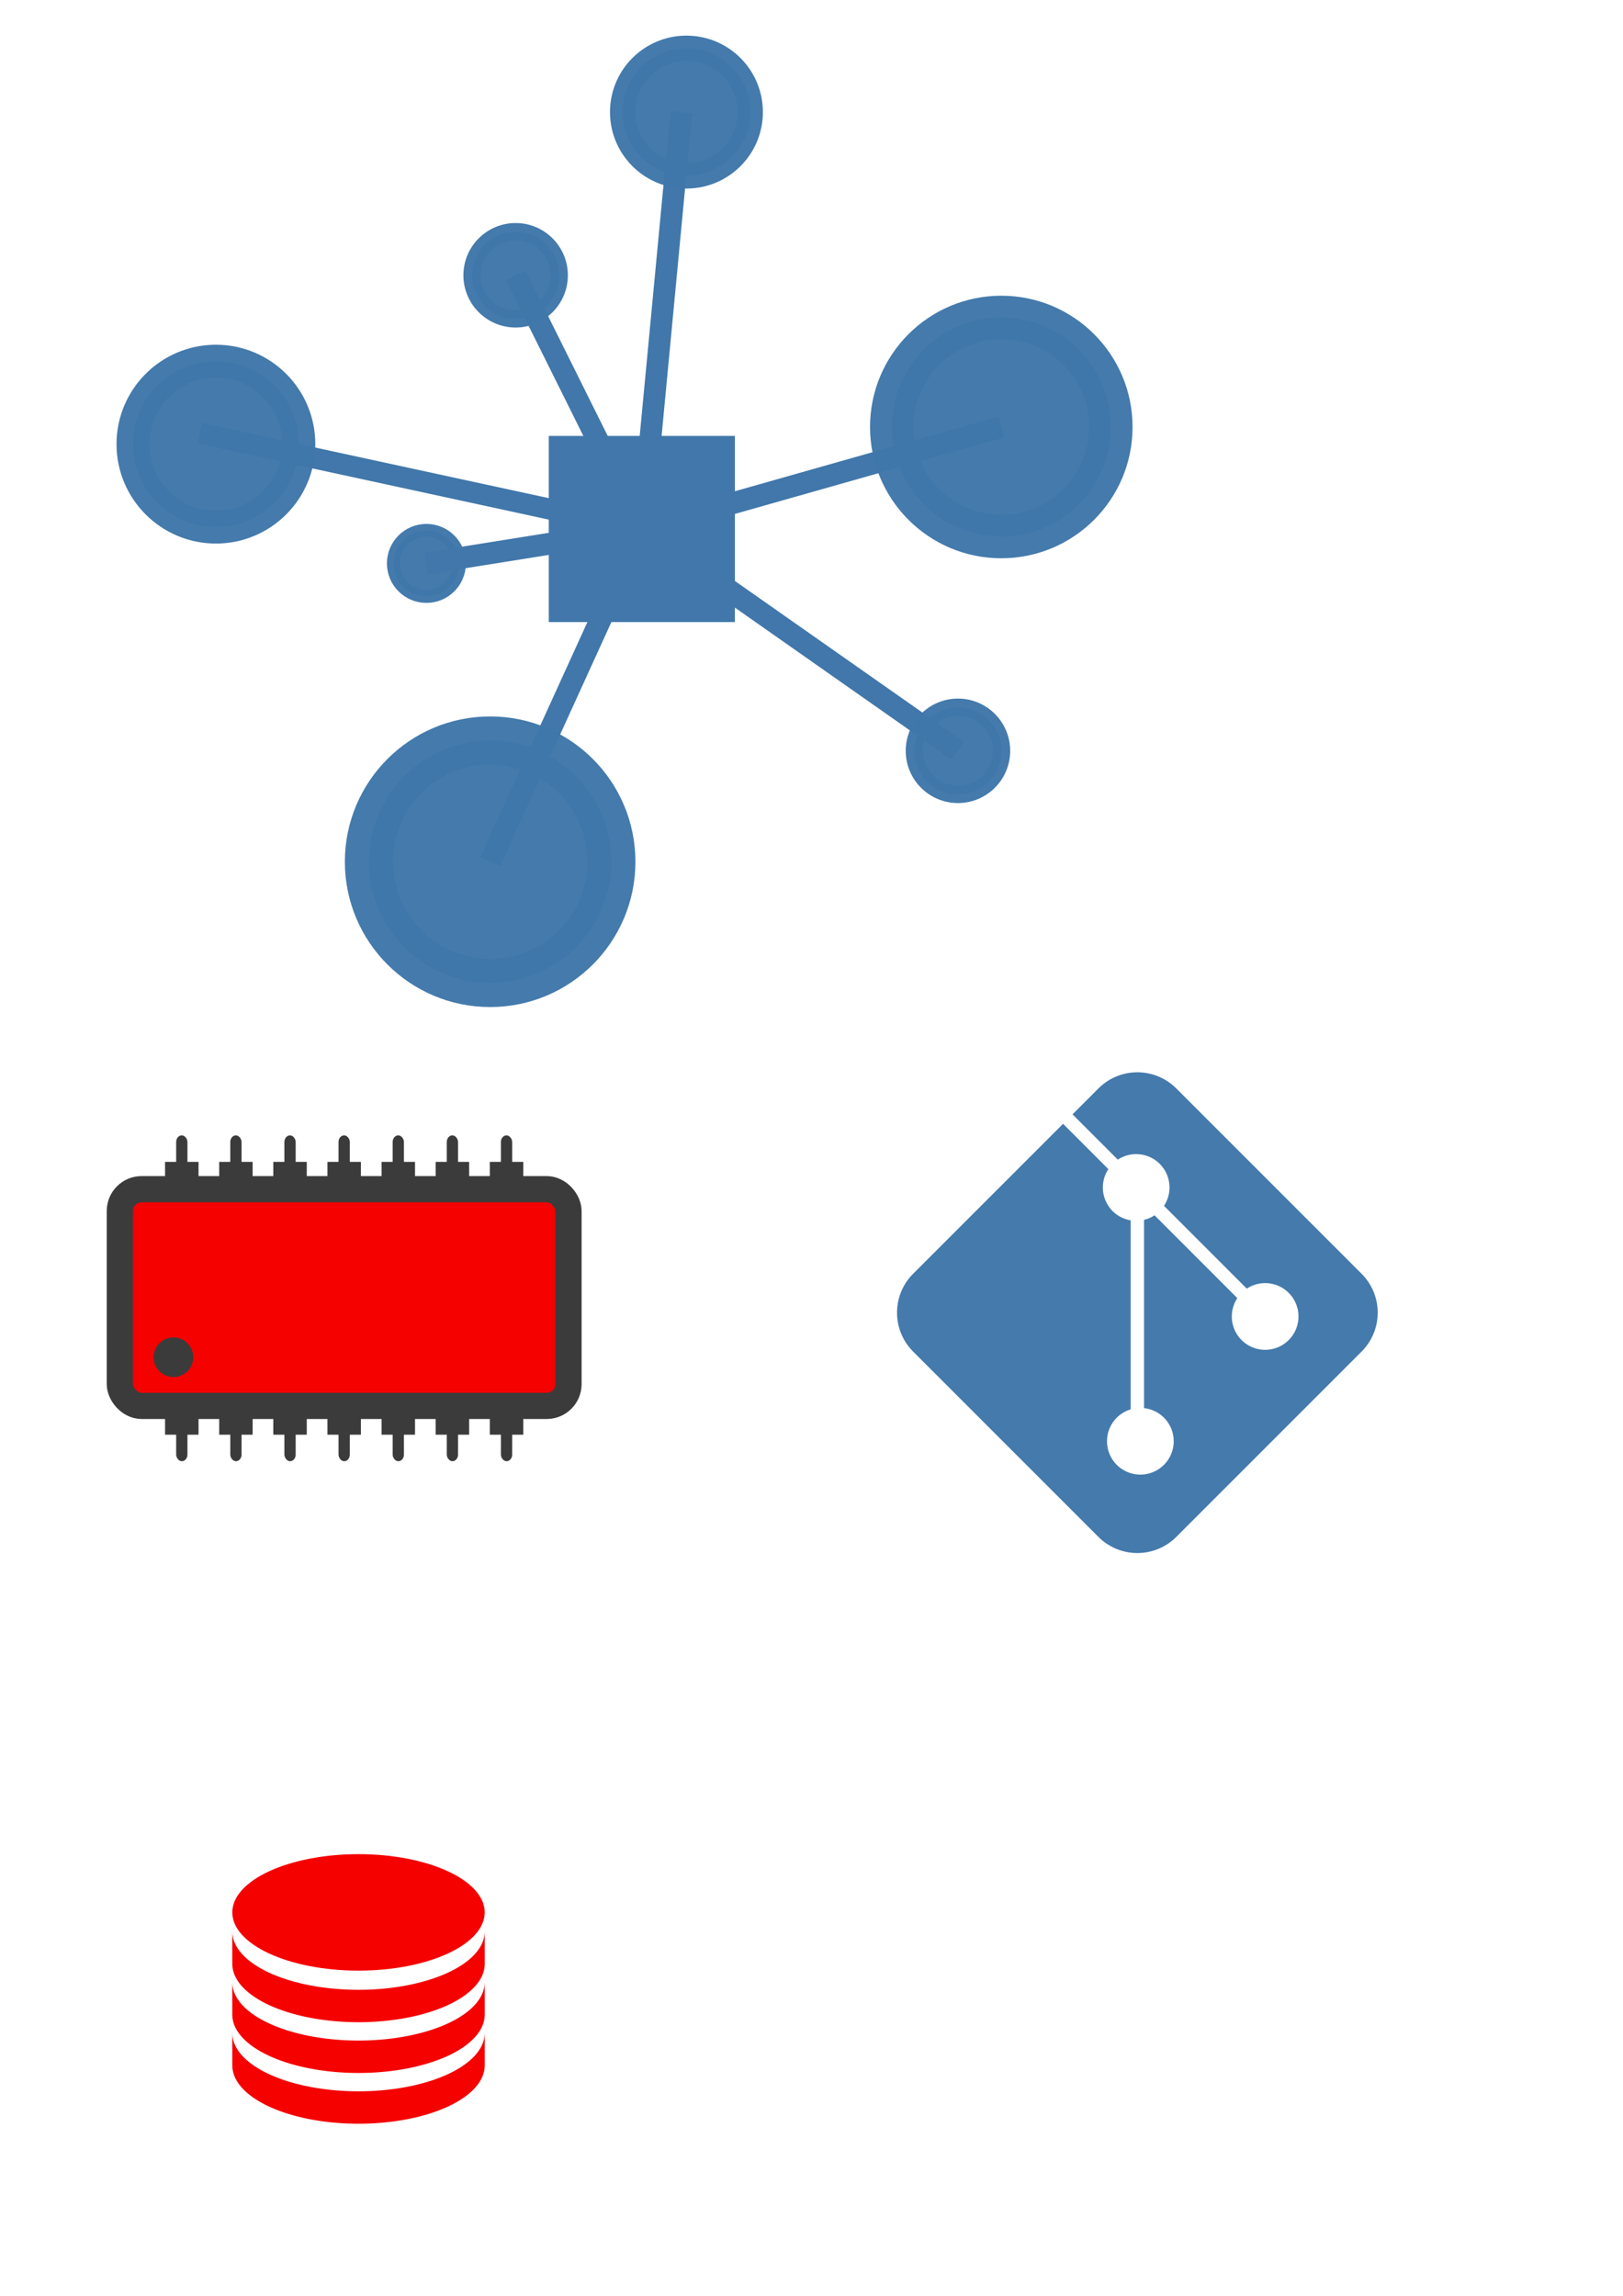 <?xml version="1.0" encoding="UTF-8" standalone="no"?>
<!-- Created with Inkscape (http://www.inkscape.org/) -->

<svg
   xmlns:dc="http://purl.org/dc/elements/1.1/"
   xmlns:cc="http://creativecommons.org/ns#"
   xmlns:rdf="http://www.w3.org/1999/02/22-rdf-syntax-ns#"
   xmlns:svg="http://www.w3.org/2000/svg"
   xmlns="http://www.w3.org/2000/svg"
   xmlns:sodipodi="http://sodipodi.sourceforge.net/DTD/sodipodi-0.dtd"
   xmlns:inkscape="http://www.inkscape.org/namespaces/inkscape"
   width="210mm"
   height="297mm"
   viewBox="0 0 744.094 1052.362"
   id="svg4954"
   version="1.1"
   inkscape:version="0.91 r13725"
   inkscape:export-filename="/home/arcticsnow/github/Hive/img/logos/iot_logo.png"
   inkscape:export-xdpi="100"
   inkscape:export-ydpi="100"
   sodipodi:docname="logos.svg">
  <defs
     id="defs4956">
    <inkscape:perspective
       sodipodi:type="inkscape:persp3d"
       inkscape:vp_x="0 : 526.1811 : 1"
       inkscape:vp_y="0 : 1000 : 0"
       inkscape:vp_z="744.09449 : 526.1811 : 1"
       inkscape:persp3d-origin="372.04724 : 350.7874 : 1"
       id="perspective5572" />
  </defs>
  <sodipodi:namedview
     id="base"
     pagecolor="#ffffff"
     bordercolor="#666666"
     borderopacity="1.0"
     inkscape:pageopacity="0.0"
     inkscape:pageshadow="2"
     inkscape:zoom="2.4199219"
     inkscape:cx="102.88428"
     inkscape:cy="134.20954"
     inkscape:document-units="px"
     inkscape:current-layer="layer1"
     showgrid="false"
     inkscape:snap-object-midpoints="true"
     inkscape:window-width="1920"
     inkscape:window-height="1053"
     inkscape:window-x="1366"
     inkscape:window-y="0"
     inkscape:window-maximized="1" />
  <g
     inkscape:label="Layer 1"
     inkscape:groupmode="layer"
     id="layer1">
    <path
       style="opacity:0.98;fill:#4177aa;fill-opacity:1;fill-rule:evenodd;stroke:none;stroke-width:10;stroke-miterlimit:4;stroke-dasharray:none;stroke-dashoffset:0;stroke-opacity:1"
       d="m 521.447,491.52 c -6.465,0 -12.927,2.476 -17.881,7.43 l -11.85,11.848 20.764,20.764 a 15.29,15.29 0 0 1 19.232,1.947 15.29,15.29 0 0 1 1.938,19.223 l 37.955,37.955 a 15.29,15.29 0 0 1 19.232,1.949 15.29,15.29 0 0 1 0,21.623 15.29,15.29 0 0 1 -21.623,0 15.29,15.29 0 0 1 -1.938,-19.223 L 529.322,557.08 a 15.29,15.29 0 0 1 -4.807,2.074 l 0,86.305 a 15.29,15.29 0 0 1 9.117,4.381 15.29,15.29 0 0 1 0,21.623 15.29,15.29 0 0 1 -21.623,0 15.29,15.29 0 0 1 0,-21.623 15.29,15.29 0 0 1 6.371,-3.812 l 0,-86.648 a 15.29,15.29 0 0 1 -8.291,-4.248 15.29,15.29 0 0 1 -1.938,-19.221 l -20.773,-20.773 -68.684,68.684 c -9.907,9.907 -9.907,25.859 0,35.766 l 84.871,84.869 c 9.907,9.907 25.857,9.907 35.764,0 l 84.871,-84.869 c 9.907,-9.907 9.907,-25.859 0,-35.766 l -84.871,-84.871 c -4.953,-4.953 -11.418,-7.43 -17.883,-7.43 z"
       id="rect5643-6"
       inkscape:export-xdpi="100"
       inkscape:export-ydpi="100"
       inkscape:connector-curvature="0" />
    <circle
       style="opacity:0.98;fill:#4177aa;fill-opacity:1;fill-rule:evenodd;stroke:#4177aa;stroke-width:5.998;stroke-miterlimit:4;stroke-dasharray:none;stroke-dashoffset:0;stroke-opacity:1"
       id="path4962-2-2"
       cx="195.495"
       cy="258.258"
       r="15.102"
       inkscape:export-xdpi="100"
       inkscape:export-ydpi="100" />
    <path
       style="fill:none;fill-rule:evenodd;stroke:#4177aa;stroke-width:10;stroke-linecap:butt;stroke-linejoin:miter;stroke-miterlimit:4;stroke-dasharray:none;stroke-opacity:1"
       d="M 312.376,51.379 C 294.259,242.479 294.259,242.479 294.259,242.479"
       id="path5629"
       inkscape:connector-curvature="0"
       inkscape:export-xdpi="100"
       inkscape:export-ydpi="100" />
    <path
       style="fill:none;fill-rule:evenodd;stroke:#4177aa;stroke-width:10;stroke-linecap:butt;stroke-linejoin:miter;stroke-miterlimit:4;stroke-dasharray:none;stroke-opacity:1"
       d="m 236.403,126.183 c 57.856,116.297 57.856,116.297 57.856,116.297"
       id="path5631"
       inkscape:connector-curvature="0"
       inkscape:export-xdpi="100"
       inkscape:export-ydpi="100" />
    <path
       style="fill:none;fill-rule:evenodd;stroke:#4177aa;stroke-width:9.621;stroke-linecap:butt;stroke-linejoin:miter;stroke-miterlimit:4;stroke-dasharray:none;stroke-opacity:1"
       d="M 91.581,198.605 C 294.229,242.505 294.229,242.505 294.229,242.505"
       id="path5633"
       inkscape:connector-curvature="0"
       inkscape:export-xdpi="100"
       inkscape:export-ydpi="100" />
    <path
       style="fill:none;fill-rule:evenodd;stroke:#4177aa;stroke-width:10;stroke-linecap:butt;stroke-linejoin:miter;stroke-miterlimit:4;stroke-dasharray:none;stroke-opacity:1"
       d="m 195.495,258.258 c 98.764,-15.779 98.764,-15.779 98.764,-15.779"
       id="path5635"
       inkscape:connector-curvature="0"
       inkscape:export-xdpi="100"
       inkscape:export-ydpi="100" />
    <path
       style="fill:none;fill-rule:evenodd;stroke:#4177aa;stroke-width:10;stroke-linecap:butt;stroke-linejoin:miter;stroke-miterlimit:4;stroke-dasharray:none;stroke-opacity:1"
       d="M 224.715,395.009 C 294.259,242.479 294.259,242.479 294.259,242.479"
       id="path5637"
       inkscape:connector-curvature="0"
       inkscape:export-xdpi="100"
       inkscape:export-ydpi="100" />
    <path
       style="fill:none;fill-rule:evenodd;stroke:#4177aa;stroke-width:10;stroke-linecap:butt;stroke-linejoin:miter;stroke-miterlimit:4;stroke-dasharray:none;stroke-opacity:1"
       d="M 439.192,344.166 C 294.259,242.479 294.259,242.479 294.259,242.479"
       id="path5639"
       inkscape:connector-curvature="0"
       inkscape:export-xdpi="100"
       inkscape:export-ydpi="100" />
    <path
       style="fill:none;fill-rule:evenodd;stroke:#4177aa;stroke-width:10;stroke-linecap:butt;stroke-linejoin:miter;stroke-miterlimit:4;stroke-dasharray:none;stroke-opacity:1"
       d="m 459.061,195.727 c -164.802,46.752 -164.802,46.752 -164.802,46.752"
       id="path5641"
       inkscape:connector-curvature="0"
       inkscape:export-xdpi="100"
       inkscape:export-ydpi="100" />
    <rect
       style="opacity:1;fill:#4177aa;fill-opacity:1;fill-rule:evenodd;stroke:none;stroke-width:15.1;stroke-miterlimit:4;stroke-dasharray:none;stroke-dashoffset:0;stroke-opacity:1"
       id="rect5588"
       width="85.323"
       height="85.323"
       x="251.598"
       y="199.818"
       inkscape:export-xdpi="100"
       inkscape:export-ydpi="100" />
    <circle
       style="opacity:0.98;fill:#4177aa;fill-opacity:1;fill-rule:evenodd;stroke:#4177aa;stroke-width:11.614;stroke-miterlimit:4;stroke-dasharray:none;stroke-dashoffset:0;stroke-opacity:1"
       id="path4962-5"
       cx="314.713"
       cy="51.379"
       r="29.241"
       inkscape:export-xdpi="100"
       inkscape:export-ydpi="100" />
    <circle
       style="opacity:0.98;fill:#4177aa;fill-opacity:1;fill-rule:evenodd;stroke:#4177aa;stroke-width:7.935;stroke-miterlimit:4;stroke-dasharray:none;stroke-dashoffset:0;stroke-opacity:1"
       id="path4962-2-7"
       cx="236.403"
       cy="126.183"
       r="19.977"
       inkscape:export-xdpi="100"
       inkscape:export-ydpi="100" />
    <circle
       style="opacity:0.98;fill:#4177aa;fill-opacity:1;fill-rule:evenodd;stroke:#4177aa;stroke-width:15.1;stroke-miterlimit:4;stroke-dasharray:none;stroke-dashoffset:0;stroke-opacity:1"
       id="path4962"
       cx="98.989"
       cy="203.589"
       r="38.018"
       inkscape:export-xdpi="100"
       inkscape:export-ydpi="100" />
    <circle
       style="opacity:0.98;fill:#4177aa;fill-opacity:1;fill-rule:evenodd;stroke:#4177aa;stroke-width:22.072;stroke-miterlimit:4;stroke-dasharray:none;stroke-dashoffset:0;stroke-opacity:1"
       id="path4962-6"
       cx="224.715"
       cy="395.009"
       r="55.57"
       inkscape:export-xdpi="100"
       inkscape:export-ydpi="100" />
    <circle
       style="opacity:0.98;fill:#4177aa;fill-opacity:1;fill-rule:evenodd;stroke:#4177aa;stroke-width:7.935;stroke-miterlimit:4;stroke-dasharray:none;stroke-dashoffset:0;stroke-opacity:1"
       id="path4962-2"
       cx="439.192"
       cy="344.166"
       r="19.977"
       inkscape:export-xdpi="100"
       inkscape:export-ydpi="100" />
    <circle
       style="opacity:0.98;fill:#4177aa;fill-opacity:1;fill-rule:evenodd;stroke:#4177aa;stroke-width:19.941;stroke-miterlimit:4;stroke-dasharray:none;stroke-dashoffset:0;stroke-opacity:1"
       id="path4962-9"
       cx="459.061"
       cy="195.727"
       r="50.207"
       inkscape:export-xdpi="100"
       inkscape:export-ydpi="100" />
    <rect
       style="opacity:1;fill:#f40100;fill-opacity:1;fill-rule:evenodd;stroke:#3b3b3b;stroke-width:12;stroke-linejoin:round;stroke-miterlimit:4;stroke-dasharray:none;stroke-dashoffset:0;stroke-opacity:1"
       id="rect5769"
       width="205.71"
       height="99.349"
       x="54.934"
       y="545.099"
       ry="10"
       rx="10"
       inkscape:export-xdpi="100"
       inkscape:export-ydpi="100" />
    <g
       id="g5865"
       transform="translate(-19.356,-98.18)"
       inkscape:export-xdpi="100"
       inkscape:export-ydpi="100">
      <g
         transform="translate(-11.195,1.181)"
         id="g5790">
        <rect
           style="opacity:1;fill:#3b3b3b;fill-opacity:1;fill-rule:evenodd;stroke:none;stroke-width:12;stroke-linejoin:round;stroke-miterlimit:4;stroke-dasharray:none;stroke-dashoffset:0;stroke-opacity:1"
           id="rect5771"
           width="15.336"
           height="7.668"
           x="106.231"
           y="629.585" />
        <rect
           style="opacity:1;fill:#3b3b3b;fill-opacity:1;fill-rule:evenodd;stroke:none;stroke-width:12;stroke-linejoin:round;stroke-miterlimit:4;stroke-dasharray:none;stroke-dashoffset:0;stroke-opacity:1"
           id="rect5788"
           width="5.165"
           height="16.116"
           x="111.316"
           y="617.431"
           ry="3"
           rx="3000" />
      </g>
      <g
         transform="translate(13.618,1.181)"
         id="g5790-6">
        <rect
           style="opacity:1;fill:#3b3b3b;fill-opacity:1;fill-rule:evenodd;stroke:none;stroke-width:12;stroke-linejoin:round;stroke-miterlimit:4;stroke-dasharray:none;stroke-dashoffset:0;stroke-opacity:1"
           id="rect5771-1"
           width="15.336"
           height="7.668"
           x="106.231"
           y="629.585" />
        <rect
           style="opacity:1;fill:#3b3b3b;fill-opacity:1;fill-rule:evenodd;stroke:none;stroke-width:12;stroke-linejoin:round;stroke-miterlimit:4;stroke-dasharray:none;stroke-dashoffset:0;stroke-opacity:1"
           id="rect5788-8"
           width="5.165"
           height="16.116"
           x="111.316"
           y="617.431"
           ry="3"
           rx="3000" />
      </g>
      <g
         transform="translate(38.432,1.181)"
         id="g5790-7">
        <rect
           style="opacity:1;fill:#3b3b3b;fill-opacity:1;fill-rule:evenodd;stroke:none;stroke-width:12;stroke-linejoin:round;stroke-miterlimit:4;stroke-dasharray:none;stroke-dashoffset:0;stroke-opacity:1"
           id="rect5771-9"
           width="15.336"
           height="7.668"
           x="106.231"
           y="629.585" />
        <rect
           style="opacity:1;fill:#3b3b3b;fill-opacity:1;fill-rule:evenodd;stroke:none;stroke-width:12;stroke-linejoin:round;stroke-miterlimit:4;stroke-dasharray:none;stroke-dashoffset:0;stroke-opacity:1"
           id="rect5788-2"
           width="5.165"
           height="16.116"
           x="111.316"
           y="617.431"
           ry="3"
           rx="3000" />
      </g>
      <g
         transform="translate(63.246,1.181)"
         id="g5790-0">
        <rect
           style="opacity:1;fill:#3b3b3b;fill-opacity:1;fill-rule:evenodd;stroke:none;stroke-width:12;stroke-linejoin:round;stroke-miterlimit:4;stroke-dasharray:none;stroke-dashoffset:0;stroke-opacity:1"
           id="rect5771-2"
           width="15.336"
           height="7.668"
           x="106.231"
           y="629.585" />
        <rect
           style="opacity:1;fill:#3b3b3b;fill-opacity:1;fill-rule:evenodd;stroke:none;stroke-width:12;stroke-linejoin:round;stroke-miterlimit:4;stroke-dasharray:none;stroke-dashoffset:0;stroke-opacity:1"
           id="rect5788-3"
           width="5.165"
           height="16.116"
           x="111.316"
           y="617.431"
           ry="3"
           rx="3000" />
      </g>
      <g
         transform="translate(88.06,1.181)"
         id="g5790-75">
        <rect
           style="opacity:1;fill:#3b3b3b;fill-opacity:1;fill-rule:evenodd;stroke:none;stroke-width:12;stroke-linejoin:round;stroke-miterlimit:4;stroke-dasharray:none;stroke-dashoffset:0;stroke-opacity:1"
           id="rect5771-92"
           width="15.336"
           height="7.668"
           x="106.231"
           y="629.585" />
        <rect
           style="opacity:1;fill:#3b3b3b;fill-opacity:1;fill-rule:evenodd;stroke:none;stroke-width:12;stroke-linejoin:round;stroke-miterlimit:4;stroke-dasharray:none;stroke-dashoffset:0;stroke-opacity:1"
           id="rect5788-28"
           width="5.165"
           height="16.116"
           x="111.316"
           y="617.431"
           ry="3"
           rx="3000" />
      </g>
      <g
         transform="translate(112.873,1.181)"
         id="g5790-9">
        <rect
           style="opacity:1;fill:#3b3b3b;fill-opacity:1;fill-rule:evenodd;stroke:none;stroke-width:12;stroke-linejoin:round;stroke-miterlimit:4;stroke-dasharray:none;stroke-dashoffset:0;stroke-opacity:1"
           id="rect5771-7"
           width="15.336"
           height="7.668"
           x="106.231"
           y="629.585" />
        <rect
           style="opacity:1;fill:#3b3b3b;fill-opacity:1;fill-rule:evenodd;stroke:none;stroke-width:12;stroke-linejoin:round;stroke-miterlimit:4;stroke-dasharray:none;stroke-dashoffset:0;stroke-opacity:1"
           id="rect5788-36"
           width="5.165"
           height="16.116"
           x="111.316"
           y="617.431"
           ry="3"
           rx="3000" />
      </g>
      <g
         transform="translate(137.687,1.181)"
         id="g5790-1">
        <rect
           style="opacity:1;fill:#3b3b3b;fill-opacity:1;fill-rule:evenodd;stroke:none;stroke-width:12;stroke-linejoin:round;stroke-miterlimit:4;stroke-dasharray:none;stroke-dashoffset:0;stroke-opacity:1"
           id="rect5771-29"
           width="15.336"
           height="7.668"
           x="106.231"
           y="629.585" />
        <rect
           style="opacity:1;fill:#3b3b3b;fill-opacity:1;fill-rule:evenodd;stroke:none;stroke-width:12;stroke-linejoin:round;stroke-miterlimit:4;stroke-dasharray:none;stroke-dashoffset:0;stroke-opacity:1"
           id="rect5788-31"
           width="5.165"
           height="16.116"
           x="111.316"
           y="617.431"
           ry="3"
           rx="3000" />
      </g>
    </g>
    <g
       id="g5865-9"
       transform="matrix(-1,0,0,-1,334.934,1288.411)"
       inkscape:export-xdpi="100"
       inkscape:export-ydpi="100">
      <g
         transform="translate(-11.195,1.181)"
         id="g5790-4">
        <rect
           style="opacity:1;fill:#3b3b3b;fill-opacity:1;fill-rule:evenodd;stroke:none;stroke-width:12;stroke-linejoin:round;stroke-miterlimit:4;stroke-dasharray:none;stroke-dashoffset:0;stroke-opacity:1"
           id="rect5771-78"
           width="15.336"
           height="7.668"
           x="106.231"
           y="629.585" />
        <rect
           style="opacity:1;fill:#3b3b3b;fill-opacity:1;fill-rule:evenodd;stroke:none;stroke-width:12;stroke-linejoin:round;stroke-miterlimit:4;stroke-dasharray:none;stroke-dashoffset:0;stroke-opacity:1"
           id="rect5788-4"
           width="5.165"
           height="16.116"
           x="111.316"
           y="617.431"
           ry="3"
           rx="3000" />
      </g>
      <g
         transform="translate(13.618,1.181)"
         id="g5790-6-5">
        <rect
           style="opacity:1;fill:#3b3b3b;fill-opacity:1;fill-rule:evenodd;stroke:none;stroke-width:12;stroke-linejoin:round;stroke-miterlimit:4;stroke-dasharray:none;stroke-dashoffset:0;stroke-opacity:1"
           id="rect5771-1-0"
           width="15.336"
           height="7.668"
           x="106.231"
           y="629.585" />
        <rect
           style="opacity:1;fill:#3b3b3b;fill-opacity:1;fill-rule:evenodd;stroke:none;stroke-width:12;stroke-linejoin:round;stroke-miterlimit:4;stroke-dasharray:none;stroke-dashoffset:0;stroke-opacity:1"
           id="rect5788-8-3"
           width="5.165"
           height="16.116"
           x="111.316"
           y="617.431"
           ry="3"
           rx="3000" />
      </g>
      <g
         transform="translate(38.432,1.181)"
         id="g5790-7-6">
        <rect
           style="opacity:1;fill:#3b3b3b;fill-opacity:1;fill-rule:evenodd;stroke:none;stroke-width:12;stroke-linejoin:round;stroke-miterlimit:4;stroke-dasharray:none;stroke-dashoffset:0;stroke-opacity:1"
           id="rect5771-9-1"
           width="15.336"
           height="7.668"
           x="106.231"
           y="629.585" />
        <rect
           style="opacity:1;fill:#3b3b3b;fill-opacity:1;fill-rule:evenodd;stroke:none;stroke-width:12;stroke-linejoin:round;stroke-miterlimit:4;stroke-dasharray:none;stroke-dashoffset:0;stroke-opacity:1"
           id="rect5788-2-0"
           width="5.165"
           height="16.116"
           x="111.316"
           y="617.431"
           ry="3"
           rx="3000" />
      </g>
      <g
         transform="translate(63.246,1.181)"
         id="g5790-0-6">
        <rect
           style="opacity:1;fill:#3b3b3b;fill-opacity:1;fill-rule:evenodd;stroke:none;stroke-width:12;stroke-linejoin:round;stroke-miterlimit:4;stroke-dasharray:none;stroke-dashoffset:0;stroke-opacity:1"
           id="rect5771-2-3"
           width="15.336"
           height="7.668"
           x="106.231"
           y="629.585" />
        <rect
           style="opacity:1;fill:#3b3b3b;fill-opacity:1;fill-rule:evenodd;stroke:none;stroke-width:12;stroke-linejoin:round;stroke-miterlimit:4;stroke-dasharray:none;stroke-dashoffset:0;stroke-opacity:1"
           id="rect5788-3-2"
           width="5.165"
           height="16.116"
           x="111.316"
           y="617.431"
           ry="3"
           rx="3000" />
      </g>
      <g
         transform="translate(88.06,1.181)"
         id="g5790-75-0">
        <rect
           style="opacity:1;fill:#3b3b3b;fill-opacity:1;fill-rule:evenodd;stroke:none;stroke-width:12;stroke-linejoin:round;stroke-miterlimit:4;stroke-dasharray:none;stroke-dashoffset:0;stroke-opacity:1"
           id="rect5771-92-6"
           width="15.336"
           height="7.668"
           x="106.231"
           y="629.585" />
        <rect
           style="opacity:1;fill:#3b3b3b;fill-opacity:1;fill-rule:evenodd;stroke:none;stroke-width:12;stroke-linejoin:round;stroke-miterlimit:4;stroke-dasharray:none;stroke-dashoffset:0;stroke-opacity:1"
           id="rect5788-28-1"
           width="5.165"
           height="16.116"
           x="111.316"
           y="617.431"
           ry="3"
           rx="3000" />
      </g>
      <g
         transform="translate(112.873,1.181)"
         id="g5790-9-5">
        <rect
           style="opacity:1;fill:#3b3b3b;fill-opacity:1;fill-rule:evenodd;stroke:none;stroke-width:12;stroke-linejoin:round;stroke-miterlimit:4;stroke-dasharray:none;stroke-dashoffset:0;stroke-opacity:1"
           id="rect5771-7-5"
           width="15.336"
           height="7.668"
           x="106.231"
           y="629.585" />
        <rect
           style="opacity:1;fill:#3b3b3b;fill-opacity:1;fill-rule:evenodd;stroke:none;stroke-width:12;stroke-linejoin:round;stroke-miterlimit:4;stroke-dasharray:none;stroke-dashoffset:0;stroke-opacity:1"
           id="rect5788-36-4"
           width="5.165"
           height="16.116"
           x="111.316"
           y="617.431"
           ry="3"
           rx="3000" />
      </g>
      <g
         transform="translate(137.687,1.181)"
         id="g5790-1-7">
        <rect
           style="opacity:1;fill:#3b3b3b;fill-opacity:1;fill-rule:evenodd;stroke:none;stroke-width:12;stroke-linejoin:round;stroke-miterlimit:4;stroke-dasharray:none;stroke-dashoffset:0;stroke-opacity:1"
           id="rect5771-29-6"
           width="15.336"
           height="7.668"
           x="106.231"
           y="629.585" />
        <rect
           style="opacity:1;fill:#3b3b3b;fill-opacity:1;fill-rule:evenodd;stroke:none;stroke-width:12;stroke-linejoin:round;stroke-miterlimit:4;stroke-dasharray:none;stroke-dashoffset:0;stroke-opacity:1"
           id="rect5788-31-5"
           width="5.165"
           height="16.116"
           x="111.316"
           y="617.431"
           ry="3"
           rx="3000" />
      </g>
    </g>
    <circle
       style="opacity:1;fill:#3b3b3b;fill-opacity:1;fill-rule:evenodd;stroke:none;stroke-width:12;stroke-linejoin:round;stroke-miterlimit:4;stroke-dasharray:none;stroke-dashoffset:0;stroke-opacity:1"
       id="path5966"
       cx="79.514"
       cy="622.147"
       r="9.091"
       inkscape:export-xdpi="100"
       inkscape:export-ydpi="100" />
    <ellipse
       style="opacity:1;fill:#f40100;fill-opacity:1;fill-rule:evenodd;stroke:none;stroke-width:12;stroke-linejoin:round;stroke-miterlimit:4;stroke-dasharray:none;stroke-dashoffset:0;stroke-opacity:1"
       id="path5968"
       cx="164.364"
       cy="876.607"
       rx="57.856"
       ry="26.695"
       inkscape:export-xdpi="199.86095"
       inkscape:export-ydpi="199.86095" />
    <path
       style="opacity:1;fill:#f40100;fill-opacity:1;fill-rule:evenodd;stroke:none;stroke-width:12;stroke-linejoin:round;stroke-miterlimit:4;stroke-dasharray:none;stroke-dashoffset:0;stroke-opacity:1"
       d="m 106.499,885.458 0,14.855 0.014,0 a 57.856,26.695 0 0 0 57.852,26.636 57.856,26.695 0 0 0 57.85,-26.636 l 0.016,0 0,-14.855 -0.016,0 a 57.856,26.695 0 0 1 -57.85,26.636 57.856,26.695 0 0 1 -57.852,-26.636 l -0.014,0 z"
       id="rect5985"
       inkscape:connector-curvature="0"
       inkscape:export-xdpi="199.86095"
       inkscape:export-ydpi="199.86095" />
    <path
       style="opacity:1;fill:#f40100;fill-opacity:1;fill-rule:evenodd;stroke:none;stroke-width:12;stroke-linejoin:round;stroke-miterlimit:4;stroke-dasharray:none;stroke-dashoffset:0;stroke-opacity:1"
       d="m 106.499,908.723 0,14.855 0.014,0 a 57.856,26.695 0 0 0 57.852,26.636 57.856,26.695 0 0 0 57.85,-26.636 l 0.016,0 0,-14.855 -0.016,0 a 57.856,26.695 0 0 1 -57.85,26.636 57.856,26.695 0 0 1 -57.852,-26.636 l -0.014,0 z"
       id="rect5985-4"
       inkscape:connector-curvature="0"
       inkscape:export-xdpi="199.86095"
       inkscape:export-ydpi="199.86095" />
    <path
       style="opacity:1;fill:#f40100;fill-opacity:1;fill-rule:evenodd;stroke:none;stroke-width:12;stroke-linejoin:round;stroke-miterlimit:4;stroke-dasharray:none;stroke-dashoffset:0;stroke-opacity:1"
       d="m 106.499,931.988 0,14.855 0.014,0 a 57.856,26.695 0 0 0 57.852,26.636 57.856,26.695 0 0 0 57.85,-26.636 l 0.016,0 0,-14.855 -0.016,0 a 57.856,26.695 0 0 1 -57.85,26.636 57.856,26.695 0 0 1 -57.852,-26.636 l -0.014,0 z"
       id="rect5985-5"
       inkscape:connector-curvature="0"
       inkscape:export-xdpi="199.86095"
       inkscape:export-ydpi="199.86095" />
  </g>
</svg>
